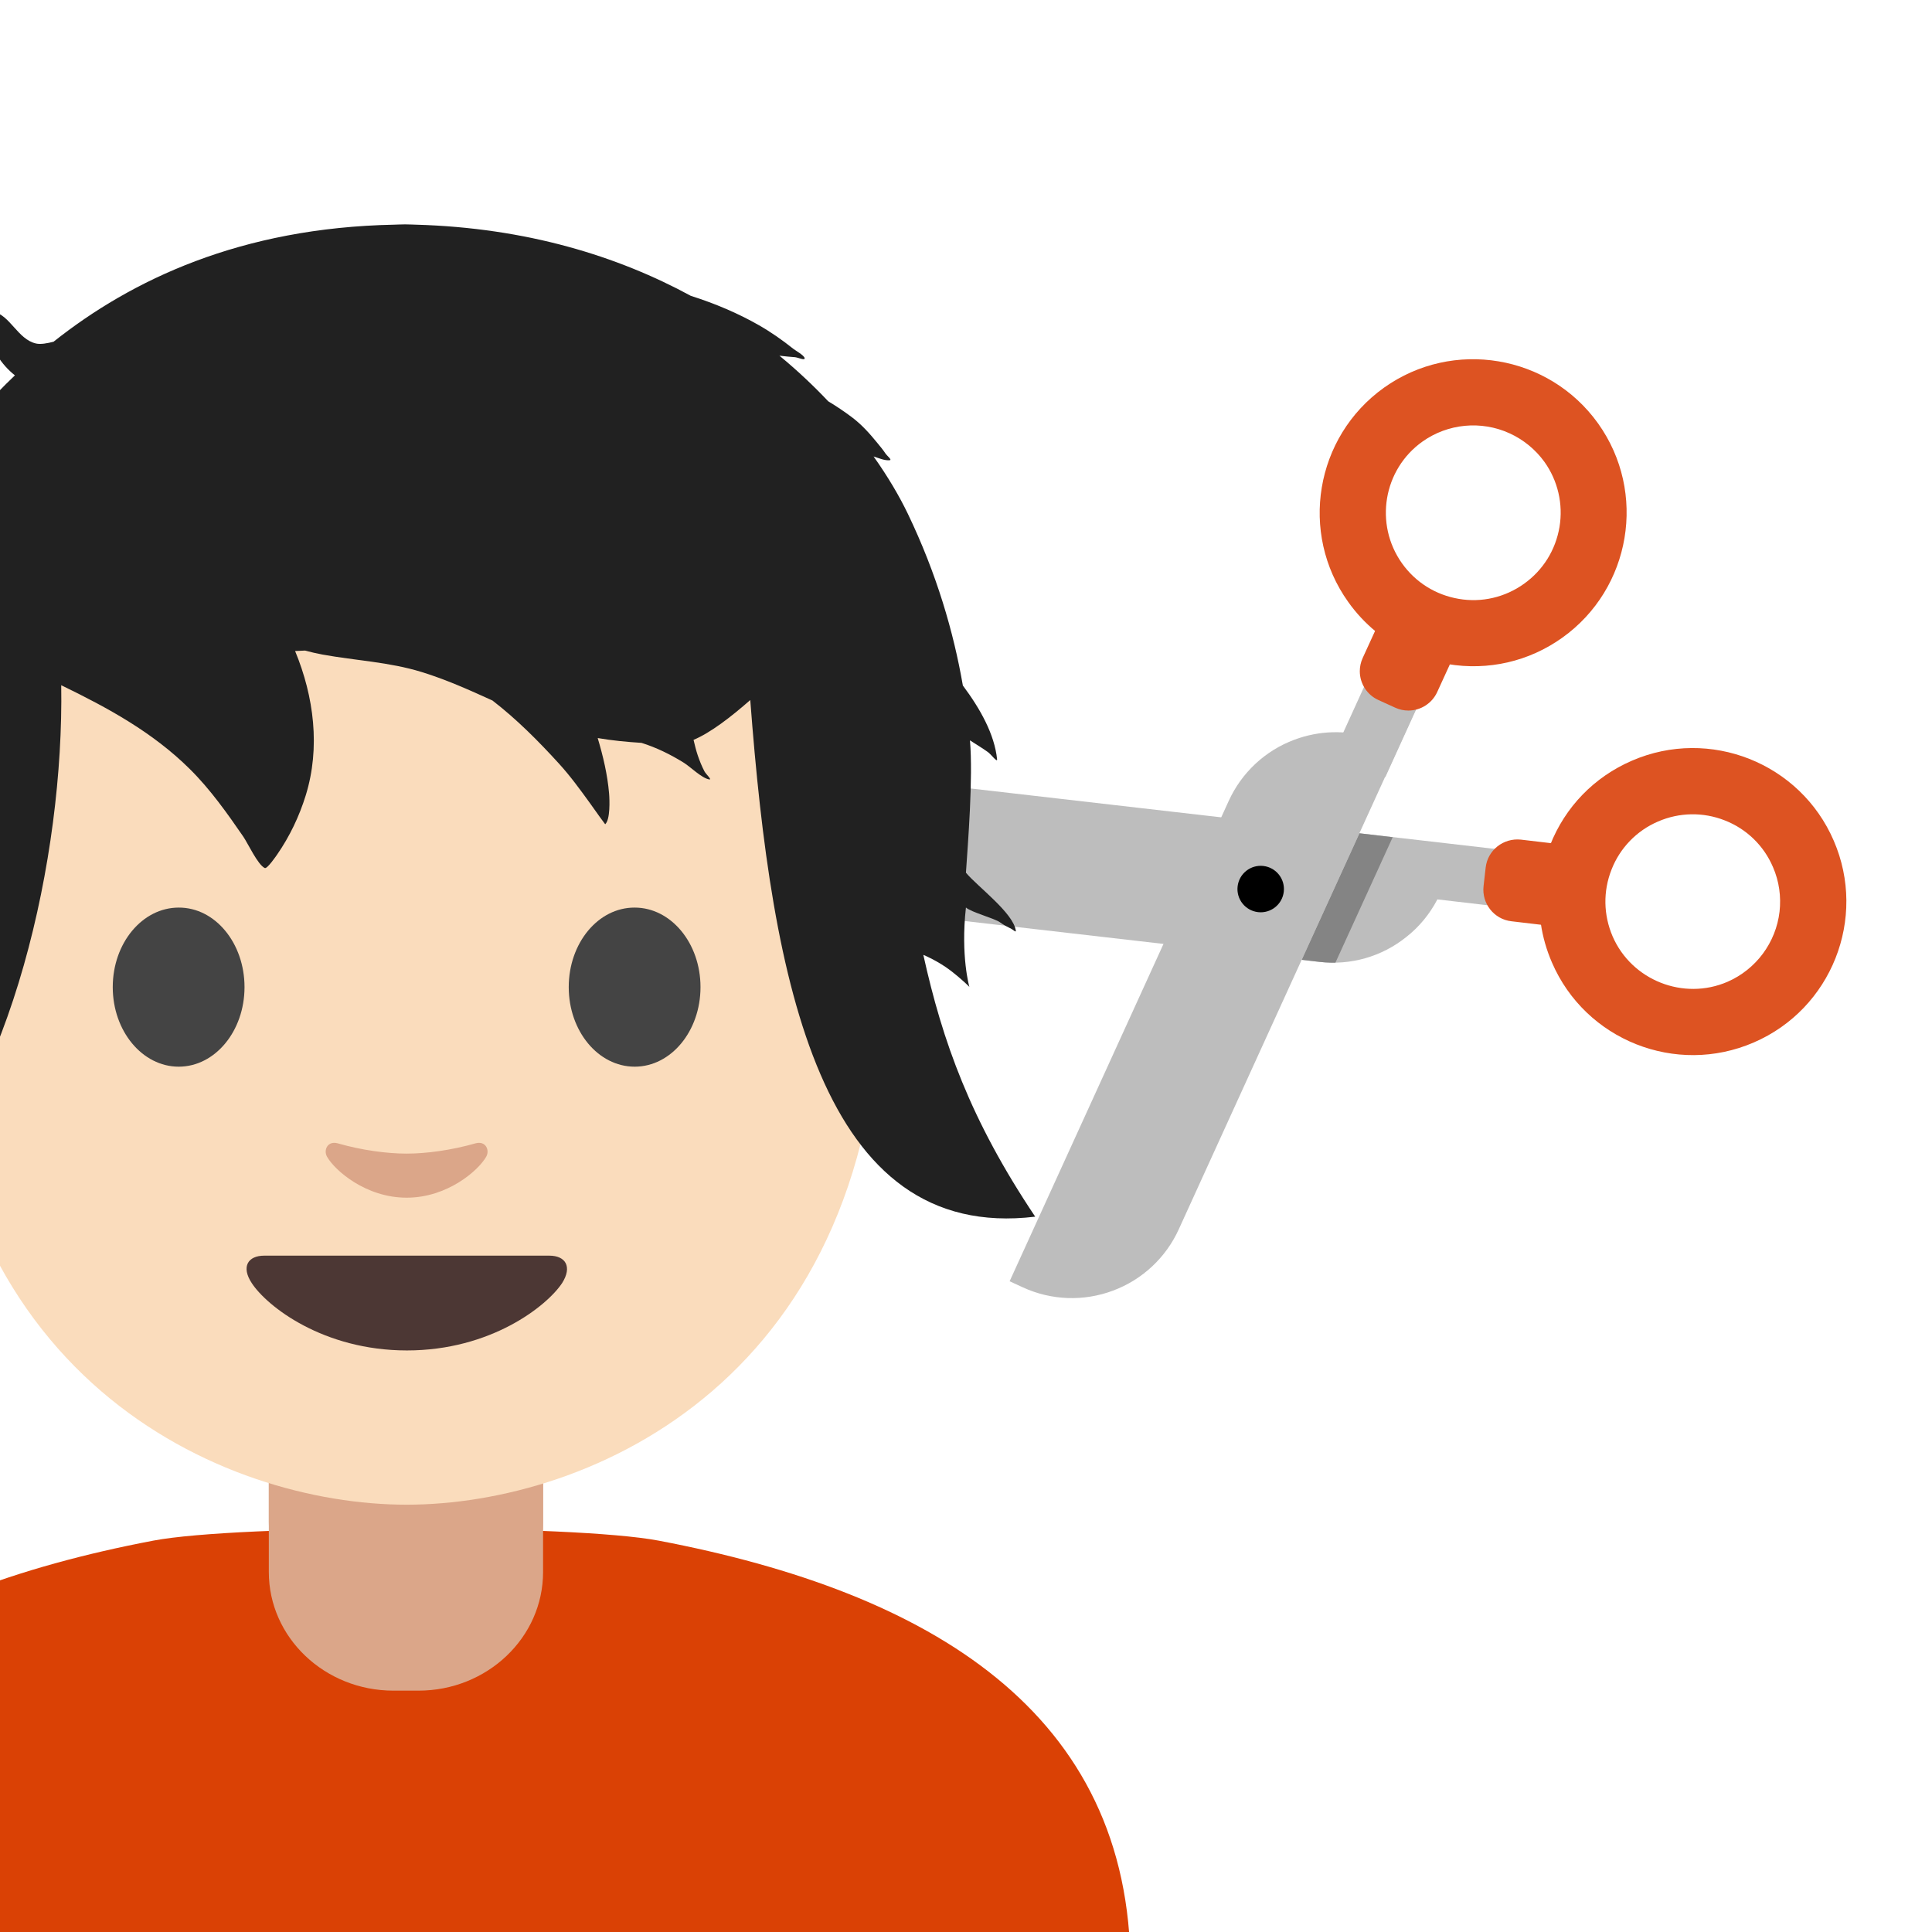 <?xml version="1.0" encoding="UTF-8" standalone="no"?><!DOCTYPE svg PUBLIC "-//W3C//DTD SVG 1.1//EN" "http://www.w3.org/Graphics/SVG/1.1/DTD/svg11.dtd"><svg width="128px" height="128px" version="1.1" xmlns="http://www.w3.org/2000/svg" xmlns:xlink="http://www.w3.org/1999/xlink" xml:space="preserve" xmlns:serif="http://www.serif.com/" style="fill-rule:evenodd;clip-rule:evenodd;stroke-linejoin:round;stroke-miterlimit:2;"><g transform="matrix(1,0,0,1,0,9.057)"><path id="c" d="M95.23,50.53L100.12,51.1L100.33,49.3L100.55,47.36L94.15,46.62L61.43,42.85C59.36,42.61 57.32,43.19 55.69,44.49C54.066,45.769 53.021,47.646 52.79,49.7L52.68,50.67L87.42,54.67C89.49,54.91 91.53,54.33 93.16,53.03C94.03,52.35 94.73,51.49 95.23,50.53Z" style="fill:#bdbdbd;fill-rule:nonzero;"/><clipPath id="_clip1"><path d="M95.23,50.53L100.12,51.1L100.33,49.3L100.55,47.36L94.15,46.62L61.43,42.85C59.36,42.61 57.32,43.19 55.69,44.49C54.066,45.769 53.021,47.646 52.79,49.7L52.68,50.67L87.42,54.67C89.49,54.91 91.53,54.33 93.16,53.03C94.03,52.35 94.73,51.49 95.23,50.53Z"/></clipPath><g clip-path="url(#_clip1)"><path d="M86.24,54.54L90.07,46.15L92.27,46.41L88.44,54.8L86.24,54.54Z" style="fill:#848484;fill-rule:nonzero;"/></g><path d="M98.43,48.42L98.29,49.65C98.16,50.8 98.98,51.85 100.14,51.98L102.6,52.27C103.75,52.4 104.8,51.58 104.93,50.42L105.07,49.19C105.2,48.04 104.38,46.99 103.22,46.86L100.76,46.57C99.6,46.45 98.56,47.27 98.43,48.42Z" style="fill:#dd5322;fill-rule:nonzero;"/><path d="M102.7,46.93C103.7,44.4 105.62,42.42 108.12,41.34C113.27,39.11 119.27,41.49 121.49,46.64C123.72,51.79 121.34,57.79 116.19,60.01C111.04,62.24 105.04,59.86 102.82,54.71C102.1,53.05 101.84,51.27 102.05,49.52C102.14,48.64 102.36,47.77 102.7,46.93ZM117.46,48.38C116.856,46.969 115.71,45.858 114.28,45.3C112.853,44.733 111.258,44.758 109.85,45.37C108.439,45.974 107.328,47.12 106.77,48.55C106.2,49.99 106.23,51.56 106.84,52.98C108.103,55.892 111.537,57.25 114.45,55.99C116.344,55.166 117.661,53.391 117.9,51.34C118.01,50.36 117.88,49.34 117.46,48.38Z" style="fill:#dd5322;fill-rule:nonzero;"/></g><g><clipPath id="_clip2"><rect x="0" y="0.21" width="128" height="128"/></clipPath><g clip-path="url(#_clip2)"><path d="M43.63,102.07C37.93,100.99 15.86,100.99 10.16,102.07C-7.88,105.5 -21.1,113.46 -21.1,130.43L-21.1,188.26L26.9,188.27L74.9,188.26L74.9,130.43C74.89,113.46 61.67,105.5 43.63,102.07Z" style="fill:#da4105;fill-rule:nonzero;"/><path d="M35.98,94.56L17.81,94.56L17.81,104.15C17.81,108.49 21.51,112.01 26.07,112.01L27.72,112.01C32.28,112.01 35.98,108.49 35.98,104.15L35.98,94.56Z" style="fill:#dba689;fill-rule:nonzero;"/><path d="M19.01,64C19.01,66.91 17.07,69.26 14.66,69.26C12.25,69.26 10.3,66.9 10.3,64C10.3,61.09 12.26,58.73 14.66,58.73C17.06,58.73 19.01,61.09 19.01,64" style="fill:#444;fill-rule:nonzero;"/><path d="M35.98,91.23L17.81,91.23L17.81,100.82C17.81,105.16 21.51,108.68 26.07,108.68L27.72,108.68C32.28,108.68 35.98,105.16 35.98,100.82L35.98,91.23Z" style="fill:#dba689;fill-rule:nonzero;"/><path d="M26.94,17.86C2.03,17.86 -4.48,37.17 -4.48,64.29C-4.48,91.41 14.84,99.69 26.94,99.69C39.04,99.69 58.36,91.42 58.36,64.29C58.36,37.16 51.85,17.86 26.94,17.86Z" style="fill:#fadcbc;fill-rule:nonzero;"/><path d="M16.2,65.4C16.2,68.31 14.25,70.67 11.84,70.67C9.43,70.67 7.47,68.31 7.47,65.4C7.47,62.48 9.43,60.13 11.84,60.13C14.25,60.12 16.2,62.48 16.2,65.4M37.68,65.4C37.68,68.31 39.63,70.67 42.05,70.67C44.46,70.67 46.41,68.31 46.41,65.4C46.41,62.48 44.45,60.13 42.05,60.13C39.63,60.12 37.68,62.48 37.68,65.4" style="fill:#444;fill-rule:nonzero;"/><path d="M36.39,83.19L17.51,83.19C16.43,83.19 15.96,83.92 16.68,85.01C17.68,86.54 21.4,89.47 26.96,89.47C32.52,89.47 36.23,86.53 37.24,85.01C37.93,83.92 37.47,83.19 36.39,83.19Z" style="fill:#4c3734;fill-rule:nonzero;"/><path d="M31.5,75.75C29.89,76.21 28.23,76.43 26.94,76.43C25.65,76.43 23.98,76.21 22.38,75.75C21.69,75.56 21.42,76.21 21.67,76.64C22.18,77.54 24.23,79.35 26.94,79.35C29.65,79.35 31.7,77.54 32.21,76.64C32.46,76.21 32.19,75.56 31.5,75.75Z" style="fill:#dba689;fill-rule:nonzero;"/></g></g><g transform="matrix(1.035,0,0,1.035,23.017,2.804)"><path d="M-18.81,19.165C-13.821,15.205 -6.835,11.867 3.006,11.672C3.006,11.672 3.475,11.653 3.691,11.653C3.886,11.653 4.373,11.672 4.373,11.672C11.486,11.872 17.321,13.697 21.985,16.23C23.541,16.721 25.034,17.36 26.327,18.1C27.113,18.549 27.826,19.048 28.533,19.612C28.679,19.729 29.216,20.025 29.264,20.203C29.319,20.402 28.853,20.173 28.646,20.155C28.35,20.13 28.05,20.109 27.753,20.071L27.656,20.06C28.809,21.012 29.849,21.995 30.776,22.977C31.294,23.289 31.807,23.631 32.313,24.014C32.941,24.488 33.455,25.071 33.948,25.677C34.118,25.887 34.294,26.092 34.442,26.32C34.535,26.463 34.883,26.731 34.715,26.75C34.401,26.786 34.023,26.62 33.682,26.511C34.619,27.83 35.346,29.081 35.872,30.174C37.723,34.027 38.805,37.759 39.396,41.172C40.512,42.665 41.42,44.292 41.587,45.891C41.613,46.138 41.202,45.577 41.002,45.434C40.629,45.166 40.235,44.933 39.851,44.683C40.057,47.074 39.719,51.303 39.593,53.154C40.3,54.014 42.663,55.75 42.787,56.884C42.797,56.987 42.598,56.798 42.506,56.752C42.248,56.624 42.013,56.504 41.778,56.333C41.422,56.075 39.918,55.682 39.593,55.382C39.245,58.491 39.812,60.463 39.812,60.463C39.812,60.463 39.403,60.035 38.623,59.429C37.783,58.785 36.866,58.414 36.866,58.414C38.091,63.947 39.872,68.975 44.027,75.173C30.322,76.817 27.159,60.256 25.788,42.101C24.534,43.199 23.258,44.185 22.157,44.652C22.237,44.985 22.316,45.317 22.421,45.629C22.541,45.986 22.683,46.338 22.857,46.671C22.95,46.847 23.36,47.214 23.163,47.183C22.685,47.111 21.958,46.377 21.534,46.115C20.677,45.583 19.776,45.141 18.824,44.843C17.884,44.784 16.945,44.694 16.021,44.535C16.367,45.694 16.648,46.876 16.75,48.08C16.786,48.508 16.83,49.753 16.501,50.053C16.501,50.053 16.188,49.633 16.163,49.596C15.949,49.29 15.731,48.986 15.513,48.684C14.887,47.82 14.264,46.962 13.543,46.172C12.205,44.704 10.821,43.317 9.285,42.132C7.803,41.459 6.32,40.79 4.752,40.308C2.668,39.665 0.524,39.577 -1.604,39.189C-1.975,39.12 -2.344,39.034 -2.709,38.935C-2.923,38.943 -3.137,38.952 -3.349,38.964C-2.135,41.901 -1.728,45.155 -2.665,48.195C-3.082,49.545 -3.695,50.832 -4.498,51.992C-4.558,52.078 -5.133,52.919 -5.286,52.856C-5.724,52.673 -6.384,51.254 -6.659,50.854C-7.69,49.354 -8.785,47.809 -10.085,46.522C-12.477,44.149 -15.36,42.591 -18.32,41.153C-18.139,52.168 -21.508,67.049 -28.492,73.95C-30.293,69.911 -30.016,60.707 -28.492,55.738C-28.492,55.738 -29.429,56.109 -30.247,56.753C-31.008,57.359 -31.439,57.787 -31.439,57.787C-31.439,57.787 -32.762,52.835 -32.781,46.577C-33.133,46.887 -33.767,47.681 -34.167,47.744C-34.284,47.763 -34.146,47.507 -34.133,47.388C-34.1,47.103 -34.054,46.818 -34.008,46.535C-33.901,45.876 -33.76,45.222 -33.574,44.579C-33.326,43.715 -32.972,42.906 -32.557,42.128C-32.135,38.176 -31.041,34.056 -28.729,30.528C-29.2,30.492 -29.657,30.444 -30.089,30.392C-30.643,30.323 -31.198,30.207 -31.722,30.014C-31.79,29.989 -32.152,29.907 -32.175,29.834C-32.175,29.834 -31.175,29.35 -31.022,29.268C-29.758,28.597 -28.511,27.838 -27.284,27.098C-26.643,26.71 -25.991,26.276 -25.347,25.811C-24.217,24.375 -22.877,22.836 -21.284,21.318C-21.72,20.972 -22.108,20.547 -22.433,20.018C-22.8,19.417 -23.144,18.725 -23.228,18.016C-23.257,17.775 -23.091,17.159 -22.682,17.238C-21.597,17.446 -21.108,19.014 -19.932,19.28C-19.634,19.347 -19.213,19.27 -18.81,19.165Z" style="fill:#212121;fill-rule:nonzero;"/></g><g transform="matrix(1,0,0,1,0,9.057)"><path d="M93.37,34.17C91.77,33.44 90.37,32.3 89.32,30.82C86.06,26.25 87.13,19.89 91.69,16.63C96.26,13.37 102.62,14.44 105.88,19C109.14,23.57 108.07,29.93 103.51,33.19C101.3,34.77 98.6,35.39 95.92,34.94C95.03,34.8 94.18,34.53 93.37,34.17ZM100.01,19.65C98.129,18.792 95.925,19.002 94.24,20.2C91.64,22.05 91.04,25.67 92.89,28.27C93.79,29.53 95.12,30.36 96.65,30.62C98.17,30.88 99.71,30.52 100.97,29.62C102.23,28.72 103.06,27.39 103.32,25.86C103.574,24.345 103.214,22.789 102.32,21.54C101.727,20.721 100.93,20.069 100.01,19.65Z" style="fill:#dd5322;fill-rule:nonzero;"/><g><path d="M91.32,41.05C87.916,39.501 83.84,41.021 82.28,44.42L68.18,75.35C71.61,76.91 75.65,75.4 77.22,71.98L93.57,36.16" style="fill:#bdbdbd;fill-rule:nonzero;"/><path d="M67.78,76.24C67.78,76.24 67.77,76.24 67.78,76.24L66.89,75.83L81.4,44.02C82.252,42.137 83.823,40.67 85.76,39.95C87.4,39.34 89.16,39.29 90.81,39.81L92.67,35.74L94.44,36.55L78.1,72.38C77.248,74.263 75.677,75.73 73.74,76.45C71.806,77.177 69.658,77.102 67.78,76.24ZM90,41.61C87.257,40.873 84.354,42.244 83.18,44.83L69.5,74.8C70.67,75.11 71.9,75.06 73.05,74.63C74.503,74.091 75.682,72.992 76.32,71.58L90,41.61Z" style="fill:#bdbdbd;fill-rule:nonzero;"/></g><path d="M91.032,35.003L94.454,36.562L91.784,42.422L88.362,40.863L91.032,35.003Z" style="fill:#bdbdbd;fill-rule:nonzero;"/><path d="M92.44,37.83L91.32,37.32C90.573,36.981 90.09,36.232 90.09,35.411C90.09,35.111 90.155,34.813 90.28,34.54L91.31,32.29C91.649,31.543 92.398,31.06 93.219,31.06C93.519,31.06 93.817,31.125 94.09,31.25L95.21,31.76C96.27,32.24 96.73,33.49 96.25,34.54L95.22,36.79C94.88,37.537 94.131,38.019 93.31,38.019C93.01,38.019 92.713,37.955 92.44,37.83Z" style="fill:#dd5322;fill-rule:nonzero;"/><g transform="matrix(0.115,-0.993,0.993,0.115,24.445,127.081)"><circle cx="83.55" cy="49.82" r="1.54"/></g></g></svg>